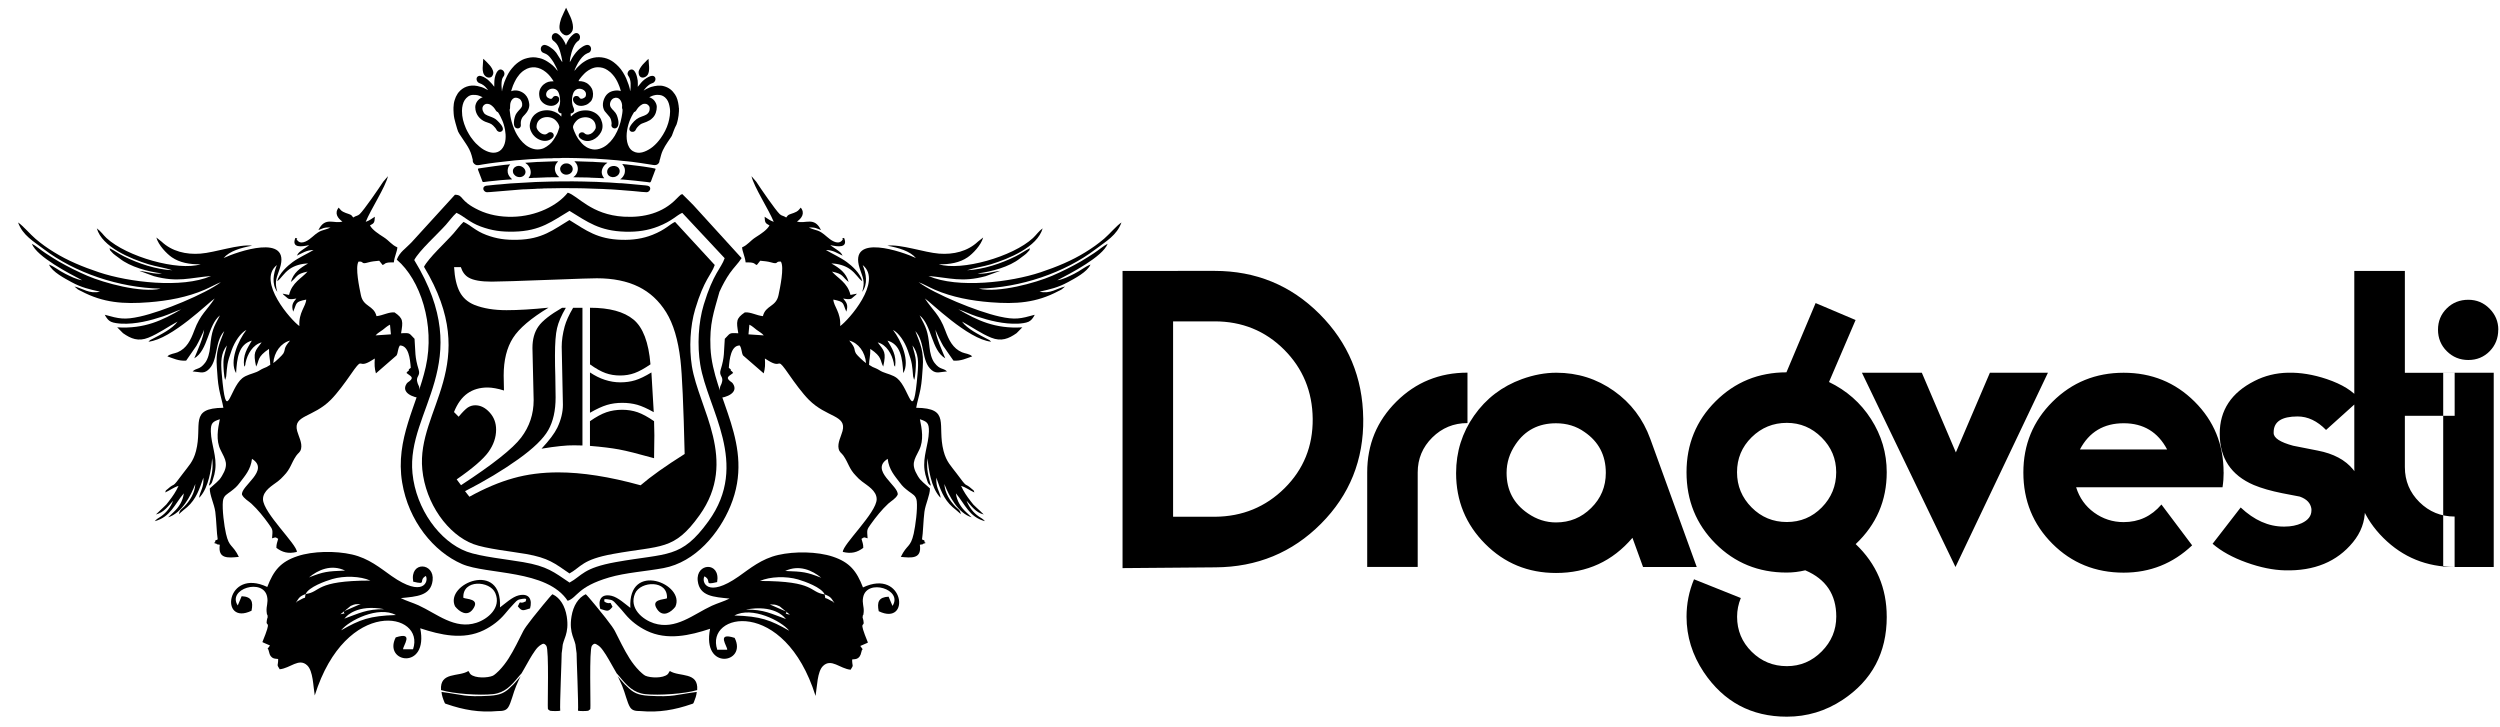 <!-- Generated by IcoMoon.io -->
<svg version="1.1" xmlns="http://www.w3.org/2000/svg" width="110" height="32" viewBox="0 0 110 32">
<title>logo-dragvesti-negro</title>
<path d="M59.983 18.416c0.022 1.82-0.598 3.362-1.862 4.631-1.262 1.266-2.811 1.906-4.644 1.916l-4.085 0.034v-13.077l4.052-0.001c1.811 0 3.349 0.63 4.612 1.892 1.262 1.262 1.906 2.796 1.926 4.606v-0.002zM57.759 18.432c-0.012-1.204-0.431-2.221-1.26-3.050-0.829-0.827-1.848-1.242-3.056-1.242h-1.827v8.596l1.844 0.001c1.208-0.010 2.229-0.431 3.063-1.258 0.835-0.829 1.246-1.846 1.236-3.050v0.002zM64.569 18.616v-2.219c-1.228 0-2.272 0.423-3.128 1.274s-1.284 1.888-1.284 3.116v4.159h2.222v-4.159c0-0.602 0.215-1.115 0.642-1.537s0.943-0.634 1.547-0.634zM74.658 24.948h-2.364l-0.466-1.284c-0.879 1.031-1.998 1.547-3.362 1.547-1.23 0-2.271-0.428-3.122-1.284s-1.276-1.894-1.276-3.112c0-0.935 0.265-1.776 0.792-2.528s1.23-1.288 2.106-1.607c0.518-0.187 1.021-0.28 1.515-0.28 0.933 0 1.776 0.267 2.528 0.798s1.286 1.237 1.605 2.116l2.042 5.633zM70.656 20.806c0-0.773-0.313-1.372-0.939-1.799-0.361-0.257-0.779-0.383-1.252-0.383-0.768 0-1.363 0.307-1.778 0.925-0.265 0.389-0.397 0.804-0.397 1.258 0 0.761 0.313 1.357 0.939 1.783 0.383 0.265 0.796 0.397 1.236 0.397 0.604 0 1.119-0.211 1.547-0.636 0.429-0.423 0.644-0.939 0.644-1.544v-0.001zM83.017 27.137c0 1.583-0.649 2.801-1.942 3.657-0.748 0.494-1.565 0.74-2.454 0.74-1.561 0-2.778-0.652-3.657-1.96-0.503-0.756-0.756-1.571-0.756-2.438 0-0.57 0.108-1.119 0.329-1.647l2.059 0.824c-0.108 0.263-0.164 0.538-0.164 0.823 0 0.603 0.214 1.118 0.642 1.541s0.945 0.634 1.549 0.634c0.594 0 1.103-0.215 1.531-0.646s0.642-0.941 0.642-1.537c0-0.969-0.455-1.647-1.364-2.034-0.274 0.066-0.546 0.099-0.821 0.099-1.237 0-2.281-0.425-3.13-1.276s-1.274-1.896-1.274-3.138c0-1.23 0.426-2.271 1.278-3.12s1.894-1.276 3.118-1.276l1.284-3.048 1.759 0.746-1.17 2.728c0.774 0.373 1.392 0.915 1.85 1.631s0.69 1.493 0.69 2.337c0 1.252-0.456 2.305-1.366 3.164 0.913 0.867 1.366 1.932 1.366 3.194l0.002 0.002zM80.793 20.779c0-0.594-0.214-1.103-0.642-1.531s-0.939-0.642-1.531-0.642c-0.603 0-1.119 0.211-1.549 0.634s-0.642 0.937-0.642 1.538c0 0.604 0.215 1.119 0.642 1.549s0.945 0.642 1.549 0.642c0.604 0 1.118-0.214 1.539-0.642s0.634-0.945 0.634-1.549l0.001 0.001zM90.109 16.399h-2.553l-1.498 3.507-1.498-3.507h-2.636l4.117 8.549 4.069-8.549zM97.841 20.784c0 0.217-0.016 0.437-0.050 0.656h-6.441c0.143 0.462 0.405 0.833 0.79 1.112s0.819 0.421 1.3 0.421c0.67 0 1.224-0.259 1.663-0.774l1.351 1.796c-0.845 0.801-1.849 1.202-3.015 1.202-1.24 0-2.287-0.425-3.135-1.274s-1.276-1.894-1.276-3.132c0-1.228 0.428-2.265 1.284-3.116s1.9-1.274 3.128-1.274c1.23 0 2.271 0.423 3.122 1.27s1.276 1.886 1.276 3.113l0.005-0.001zM95.353 19.776c-0.405-0.768-1.043-1.153-1.91-1.153-0.879 0-1.521 0.385-1.926 1.153h3.836zM104.058 22.422l0.002-0.001v-0.050c0-1.432-0.692-2.277-2.075-2.544-0.683-0.133-1.043-0.205-1.087-0.215-0.572-0.155-0.857-0.341-0.857-0.56v-0.034c0-0.463 0.351-0.694 1.053-0.694 0.45 0 0.867 0.199 1.252 0.594l1.482-1.334c-0.285-0.373-0.768-0.674-1.451-0.905-0.592-0.199-1.162-0.293-1.712-0.28-0.528 0.012-1.017 0.133-1.466 0.363-1.021 0.516-1.531 1.288-1.531 2.321 0 1.076 0.499 1.828 1.498 2.257 0.339 0.142 0.758 0.262 1.252 0.361 0.396 0.078 0.652 0.127 0.773 0.149 0.309 0.11 0.478 0.291 0.512 0.544v0.066c0 0.24-0.144 0.427-0.429 0.56-0.219 0.099-0.466 0.149-0.74 0.149l-0.050 0.001c-0.67 0-1.3-0.282-1.894-0.841l-1.236 1.597c0.383 0.331 0.883 0.606 1.491 0.824s1.172 0.333 1.687 0.345c1.296 0.034 2.295-0.379 2.998-1.237 0.351-0.429 0.528-0.907 0.528-1.435zM108.003 24.948v-2.22c-0.602 0-1.119-0.211-1.547-0.634s-0.642-0.937-0.642-1.541v-2.257h2.191v-1.894h-2.191v-4.48l-2.225-0.001v8.635c0 1.226 0.427 2.269 1.284 3.118s1.9 1.274 3.13 1.274zM109.923 14.506l0.003 0.003c0-0.363-0.131-0.672-0.388-0.931s-0.568-0.388-0.931-0.388c-0.373 0-0.69 0.124-0.947 0.377s-0.388 0.566-0.388 0.939 0.129 0.69 0.388 0.947c0.259 0.257 0.574 0.387 0.947 0.387s0.686-0.129 0.939-0.387c0.253-0.259 0.377-0.574 0.377-0.947zM109.724 24.948h-2.223v-8.549h2.223v8.549z"></path>
<path d="M12.024 15.973c0.039-0.479 0.335-0.884 0.739-0.988-0.319 0.369-0.18 0.366-0.299 0.573-0.040 0.070-0.354 0.368-0.441 0.417l0.002-0.001zM16.527 14.757c0.087-0.105 0.193-0.153 0.316-0.246 0.097-0.074 0.202-0.175 0.317-0.225l0.040 0.425-0.673 0.046zM9.952 16.572c0.047-0.496 0.030-0.576 0.237-1.154 0.14-0.393 0.393-0.768 0.653-0.902-0.367 0.473-0.763 1.387-0.454 1.901 0.039-0.665 0.11-1.26 0.692-1.43-0.192 0.33-0.411 0.634-0.335 1.149 0.082-0.117 0.030-0.039 0.062-0.184 0.080-0.37 0.314-0.784 0.705-0.887-0.293 0.388-0.383 0.426-0.243 1.064 0.151-0.271 0.027-0.415 0.568-0.779-0.012 0.283 0.056 0.498 0.055 0.702-0.167 0.11-0.145 0.087-0.314 0.161-0.125 0.055-0.156 0.098-0.285 0.153-0.199 0.084-0.452 0.13-0.633 0.275-0.576 0.465-0.7 2.133-0.903-0.191-0.047-0.536-0.040-0.895 0.225-1.252-0.042 0.227-0.143 0.429-0.151 0.734-0.005 0.156 0.018 0.663 0.079 0.784l0.040-0.148 0.001 0.003zM18.546 17.507v-0.062c-0.052-0.092-0.060-0.154-0.079-0.282-0.037-0.246-0.032-0.132-0.092-0.302-0.111-0.316 0.139-0.294 0.047-0.593-0.18-0.575-0.137-0.777-0.182-1.361-0.247-0.239-0.162-0.271-0.593-0.242 0.087-0.523 0.107-0.653-0.288-0.92-0.259-0.021-0.512 0.137-0.793 0.166-0.119-0.488-0.58-0.396-0.687-0.927-0.062-0.304-0.262-1.226-0.103-1.474 0.261-0.022 0.082 0.14 0.431 0.035 0.145-0.043 0.314-0.058 0.479-0.073l0.15 0.189c0.135-0.057 0.061-0.063 0.185-0.097 0.097-0.027 0.198-0.012 0.307-0.018 0.032-0.275 0.145-0.471 0.156-0.663-0.257-0.109-0.354-0.29-0.605-0.449-0.219-0.139-0.497-0.319-0.6-0.516 0.189-0.1 0.201-0.12 0.214-0.382-0.153 0.092-0.217 0.161-0.402 0.225 0.22-0.543 0.864-1.523 0.98-2.009l-0.211 0.245c-0.18 0.28-0.842 1.243-1.032 1.423-0.092 0.087-0.157 0.063-0.286 0.15-0.092-0.145-0.15-0.132-0.331-0.201-0.204-0.079-0.2-0.111-0.309-0.234-0.2 0.246-0.040 0.472 0.164 0.613-0.376 0.116-0.758-0.235-1.056 0.375 0.184-0.067 0.254-0.132 0.533-0.11-0.381 0.167-0.402 0.060-0.798 0.409-0.139 0.122-0.449 0.364-0.637 0.18-0.162-0.157 0.11-0.079-0.111-0.135-0.188 0.461 0.282 0.391 0.608 0.316-0.093 0.080-0.193 0.13-0.286 0.201-0.124 0.093-0.185 0.117-0.256 0.264 0.24-0.11 0.415-0.245 0.734-0.249-0.285 0.172-0.644 0.33-0.922 0.533-0.22 0.161-0.598 0.499-0.68 0.842 0.172-0.113 0.277-0.346 0.547-0.536 0.207-0.148 0.517-0.243 0.815-0.245-0.357 0.198-0.649 0.411-0.76 0.815 0.306-0.243 0.214-0.349 0.734-0.458-0.257 0.296-0.683 0.479-0.813 1.027l-0.286-0.057c0.008 0.007 0.019 0.008 0.023 0.024s0.018 0.021 0.022 0.027l0.198 0.166c0.105 0.050 0.257 0.015 0.365-0.003-0.132 0.164-0.24 0.267-0.14 0.578 0.174-0.389 0.066-0.428 0.573-0.531-0.012 0.299-0.338 0.563-0.301 1.165-0.352-0.244-1.884-1.963-0.991-2.684-0.154 0.386-0.237 0.83 0.021 1.181-0.142-0.479-0.019-0.629 0.112-1.041 0.503-1.564-1.907-0.718-2.475-0.449 0.261-0.307 0.752-0.448 1.254-0.543-0.58-0.076-1.624 0.299-2.271 0.349-0.638 0.050-1.26-0.1-1.714-0.528l-0.23-0.182c0.092 0.341 0.462 0.72 0.684 0.872 0.341 0.234 0.782 0.316 1.266 0.307-0.99 0.307-3.252-0.329-4.144-1.156-0.143-0.134-0.257-0.309-0.425-0.425 0.235 0.827 1.487 1.338 2.281 1.582 0.317 0.098 0.755 0.162 1.044 0.262-0.726-0.035-1.502-0.299-2.129-0.611-0.254-0.125-0.409-0.251-0.636-0.359 0.055 0.164-0.029 0.018 0.089 0.161 0.103 0.124 0.216 0.179 0.348 0.285 0.472 0.379 1.259 0.586 1.872 0.665-0.354 0.043-0.671-0.085-0.996-0.114l0.639 0.234c1.056 0.283 1.561 0.071 2.515-0.008-1.286 0.56-3.623 0.274-4.928-0.162-0.732-0.244-1.383-0.516-1.971-0.88-0.321-0.198-0.544-0.357-0.827-0.596-0.225-0.19-0.552-0.578-0.765-0.718 0.198 0.566 0.697 0.842 1.114 1.162 1.378 1.052 3.327 1.711 5.163 1.751-0.861 0.201-2.501-0.253-3.225-0.565-0.459-0.198-0.847-0.394-1.266-0.633-0.207-0.117-0.389-0.245-0.583-0.367-0.182-0.116-0.423-0.327-0.597-0.411 0.22 0.576 1.647 1.31 2.216 1.607-0.267-0.039-0.518-0.175-0.745-0.286-0.274-0.134-0.459-0.304-0.715-0.406 0.129 0.32 0.705 0.618 0.987 0.772 0.441 0.24 0.784 0.316 1.256 0.421-0.481 0.111-0.756-0.145-1.125-0.227l0.147 0.125c0.072 0.047 0.082 0.042 0.154 0.081 0.967 0.513 1.862 0.575 2.975 0.488 0.845-0.066 1.692-0.222 2.462-0.555 0.242-0.105 0.481-0.243 0.708-0.331-0.7 0.523-2.57 1.294-3.558 1.513-0.69 0.154-0.922 0.098-1.552-0.077l0.040 0.074c0.066 0.103 0.122 0.18 0.235 0.234 0.116 0.055 0.331 0.077 0.47 0.084 0.62 0.026 1.244-0.132 1.816-0.322 0.283-0.093 0.558-0.232 0.8-0.309-0.813 0.475-1.608 0.867-2.815 0.792l0.256 0.257c0.348 0.245 0.671 0.377 1.116 0.198 0.462-0.187 0.848-0.475 1.284-0.708-0.227 0.316-0.74 0.57-1.104 0.761-0.125 0.066-0.090 0.032-0.179 0.124 1.022-0.101 2.688-1.767 2.915-1.902-0.335 0.518-0.631 0.689-0.898 1.41-0.156 0.423-0.335 0.788-0.734 0.957-0.142 0.061-0.338 0.065-0.448 0.18 0.245 0.084 0.498 0.214 0.826 0.187l0.449-0.649c0.079-0.134 0.325-0.623 0.34-0.724-0.003 0.312-0.314 0.982-0.433 1.273 0.616-0.357 0.591-1.46 1.13-1.891-0.29 0.549-0.362 0.661-0.434 1.405-0.024 0.242-0.092 0.517-0.22 0.683-0.245 0.319-0.374 0.211-0.549 0.378 0.296 0.018 0.465 0.119 0.675-0.058 0.47-0.394 0.264-1.213 0.718-1.717-0.235 0.602-0.381 0.896-0.325 1.611 0.027 0.341 0.034 0.605 0.098 0.942 0.053 0.277 0.145 0.566 0.188 0.822-1.535 0.015-0.904 0.747-1.204 1.901-0.125 0.483-0.336 0.665-0.565 0.977-0.555 0.755-0.312 0.362-0.684 0.698-0.124 0.111-0.042-0.005-0.108 0.15 0.214-0.093 0.346-0.214 0.588-0.29-0.111 0.251-0.261 0.465-0.423 0.675-0.111 0.143-0.107 0.15-0.264 0.29-0.087 0.077-0.225 0.212-0.309 0.294 0.359-0.085 0.557-0.393 0.758-0.608-0.111 0.293-0.299 0.529-0.541 0.697-0.107 0.074-0.193 0.11-0.267 0.206 0.695-0.184 0.875-0.75 1.278-1.226-0.040 0.341-0.224 0.62-0.451 0.829l-0.24 0.227c0.589-0.18 0.99-0.922 1.199-1.468-0.026 0.406-0.239 0.737-0.491 0.997-0.125 0.129-0.187 0.116-0.233 0.332l0.109-0.098c0.048-0.043 0.030-0.030 0.087-0.075 0.061-0.048 0.105-0.082 0.172-0.142 0.389-0.346 0.536-0.784 0.711-1.292 0.022 0.452-0.139 0.566-0.192 0.884 0.042-0.035 0.029-0.021 0.071-0.071 0.341-0.407 0.47-1.165 0.505-1.67 0.065 0.499-0.037 0.776-0.145 1.214 0.139-0.090 0.134-0.135 0.188-0.309 0.047-0.147 0.071-0.224 0.092-0.382 0.079-0.611-0.174-1.101-0.192-1.69-0.011-0.396 0.093-0.443 0.396-0.547-0.090 0.423-0.179 0.927 0.030 1.349 0.224 0.452 0.374 0.629 0.060 1.151-0.084 0.139-0.12 0.172-0.234 0.28l-0.299 0.264c-0.007 0.293 0.196 0.686 0.243 1.032 0.047 0.352 0.060 0.951 0.105 1.207-0.052 0.052-0.087 0.021-0.108 0.066-0.050 0.111 0.122-0.030-0.056 0.097 0.277 0.071-0.029 0.037 0.257 0.077-0.092 0.633 0.362 0.581 0.838 0.534-0.275-0.565-0.423-0.393-0.566-1.019-0.079-0.344-0.175-1.074-0.135-1.435 0.029-0.25 0.193-0.307 0.349-0.429 0.187-0.145 0.261-0.204 0.402-0.394 0.216-0.288 0.471-0.557 0.528-1.037 0.807 0.506-0.509 1.198-0.439 1.579 0.090 0.177 0.279 0.271 0.414 0.394 0.283 0.261 0.543 0.586 0.765 0.898 0.189 0.264 0.17 0.25 0.143 0.626l0.135-0.040c0.052 0.005 0.084 0.030 0.134 0.064-0.039 0.154-0.080 0.216-0.079 0.396 0.264 0.198 0.52 0.271 0.902 0.179 0.013-0.32-1.486-1.724-1.491-2.318-0.003-0.378 0.418-0.605 0.647-0.782 0.139-0.108 0.142-0.122 0.266-0.249 0.309-0.314 0.32-0.546 0.549-0.882 0.089-0.13 0.177-0.145 0.214-0.309 0.058-0.257-0.11-0.549-0.172-0.778-0.19-0.711 0.7-0.586 1.486-1.381 0.28-0.283 0.62-0.747 0.855-1.087 0.555-0.802 0.329-0.362 0.731-0.529 0.132-0.055 0.216-0.122 0.343-0.195-0.016 0.269-0.015 0.42 0.050 0.654l0.907-0.789c0.071-0.119 0.050-0.301 0.148-0.439 0.385 0.002 0.449 0.592 0.478 0.984-0.148 0.111-0.063 0.069-0.084 0.113-0.016 0.034-0.058 0.027-0.105 0.113 0.142 0.125 0.359 0.18 0.139 0.357-0.048 0.039-0.093 0.057-0.132 0.113-0.262 0.396 0.283 0.62 0.655 0.638l0.006-0.007z"></path>
<path d="M20.021 8.565l-1.923 2.108c-0.25 0.266-0.512 0.411-0.639 0.753 1.033 0.872 1.693 2.86 1.273 4.722-0.378 1.68-1.352 3.163-1.038 5.078 0.279 1.698 1.384 3.048 2.634 3.591 1.091 0.473 3.736 0.235 4.65 1.619 0.429-0.143 0.414-0.613 1.82-1.027 0.734-0.216 1.618-0.269 2.392-0.412 1.416-0.264 2.458-1.543 2.95-2.734 1.119-2.71-0.779-4.749-0.879-6.959-0.048-1.074 0.143-1.556 0.394-2.462 0.142-0.314 0.291-0.584 0.46-0.827 0.177-0.251 0.366-0.426 0.515-0.658l-1.956-2.148c-0.194-0.227-0.446-0.456-0.654-0.67-0.125 0.061 0.008-0.029-0.147 0.1-0.037 0.032-0.079 0.077-0.12 0.119-0.593 0.611-1.413 0.827-2.305 0.776-1.44-0.082-2.024-0.927-2.466-1.057-0.452 0.568-1.383 1.043-2.437 1.062-0.534 0.010-1.043-0.087-1.476-0.293-0.892-0.423-0.645-0.668-1.051-0.678v-0.002zM18.226 11.443c0.214-0.411 1.029-1.144 1.392-1.55 0.167-0.187 0.29-0.369 0.467-0.529 0.339 0.153 0.555 0.414 1.069 0.604 0.491 0.18 0.903 0.237 1.455 0.225 1.179-0.024 1.696-0.471 2.449-0.914 0.8 0.489 1.313 0.884 2.45 0.916 0.534 0.016 0.999-0.053 1.45-0.23 0.621-0.243 0.803-0.488 1.061-0.6l1.866 1.996c-0.156 0.456-0.498 0.65-0.92 2.044-0.239 0.784-0.291 1.796-0.154 2.636 0.319 1.968 2.197 4.362 0.359 6.896-1.201 1.658-1.788 1.386-4.067 1.794-1.46 0.262-1.484 0.599-2.043 0.903-0.692-0.466-0.98-0.718-2.041-0.9-0.684-0.119-1.889-0.243-2.475-0.46-1.189-0.441-2.24-1.87-2.395-3.452-0.277-2.8 2.852-4.832 0.080-9.377l-0.002-0.001z"></path>
<path d="M38.106 15.973c-0.039-0.479-0.335-0.884-0.74-0.988 0.319 0.369 0.18 0.366 0.299 0.573 0.040 0.070 0.354 0.368 0.441 0.417v-0.001zM33.605 14.757c-0.087-0.105-0.195-0.153-0.316-0.246-0.097-0.074-0.203-0.175-0.316-0.225l-0.040 0.425 0.672 0.046zM40.179 16.572c-0.047-0.496-0.030-0.576-0.237-1.154-0.139-0.393-0.393-0.768-0.652-0.902 0.367 0.473 0.763 1.387 0.452 1.901-0.039-0.665-0.11-1.26-0.692-1.43 0.191 0.33 0.409 0.634 0.334 1.149-0.084-0.117-0.030-0.039-0.062-0.184-0.081-0.37-0.312-0.784-0.703-0.887 0.293 0.388 0.382 0.426 0.243 1.064-0.153-0.271-0.027-0.415-0.57-0.779 0.012 0.283-0.056 0.498-0.054 0.702 0.167 0.11 0.145 0.087 0.314 0.161 0.125 0.055 0.156 0.098 0.285 0.153 0.199 0.084 0.452 0.13 0.633 0.275 0.576 0.465 0.7 2.133 0.903-0.191 0.047-0.536 0.040-0.895-0.225-1.252 0.042 0.227 0.143 0.429 0.151 0.734 0.003 0.156-0.018 0.663-0.079 0.784l-0.040-0.148 0.001 0.003zM31.583 17.507v-0.062c0.052-0.092 0.060-0.154 0.079-0.282 0.037-0.246 0.030-0.132 0.092-0.302 0.111-0.316-0.139-0.294-0.045-0.593 0.18-0.575 0.135-0.777 0.182-1.361 0.247-0.239 0.162-0.271 0.594-0.242-0.087-0.523-0.107-0.653 0.288-0.92 0.259-0.021 0.513 0.137 0.795 0.166 0.119-0.488 0.578-0.396 0.687-0.927 0.063-0.304 0.262-1.226 0.103-1.474-0.261-0.022-0.082 0.14-0.429 0.035-0.147-0.043-0.316-0.058-0.479-0.073l-0.15 0.189c-0.135-0.057-0.061-0.063-0.185-0.097-0.097-0.027-0.198-0.012-0.307-0.018-0.032-0.275-0.145-0.471-0.156-0.663 0.257-0.109 0.354-0.29 0.605-0.449 0.219-0.139 0.498-0.319 0.6-0.516-0.187-0.1-0.201-0.12-0.214-0.382 0.153 0.092 0.217 0.161 0.402 0.225-0.22-0.543-0.864-1.523-0.98-2.009l0.211 0.245c0.18 0.28 0.842 1.243 1.030 1.423 0.092 0.087 0.159 0.063 0.287 0.15 0.092-0.145 0.15-0.132 0.331-0.201 0.204-0.079 0.198-0.111 0.309-0.234 0.198 0.246 0.040 0.472-0.166 0.613 0.377 0.116 0.758-0.235 1.057 0.375-0.184-0.067-0.253-0.132-0.534-0.11 0.383 0.167 0.402 0.060 0.8 0.409 0.139 0.122 0.449 0.364 0.639 0.18 0.162-0.157-0.11-0.079 0.111-0.135 0.188 0.461-0.283 0.391-0.608 0.316 0.092 0.080 0.193 0.13 0.286 0.201 0.124 0.093 0.185 0.117 0.256 0.264-0.24-0.11-0.414-0.245-0.734-0.249 0.286 0.172 0.644 0.33 0.922 0.533 0.22 0.161 0.599 0.499 0.678 0.842-0.17-0.113-0.277-0.346-0.547-0.536-0.208-0.148-0.517-0.243-0.813-0.245 0.357 0.198 0.649 0.411 0.76 0.815-0.306-0.243-0.214-0.349-0.734-0.458 0.257 0.296 0.684 0.479 0.815 1.027l0.285-0.057c-0.008 0.007-0.018 0.008-0.022 0.024s-0.016 0.021-0.022 0.027l-0.197 0.166c-0.105 0.050-0.257 0.015-0.366-0.003 0.132 0.164 0.24 0.267 0.139 0.578-0.174-0.389-0.066-0.428-0.571-0.531 0.012 0.299 0.338 0.563 0.301 1.165 0.352-0.244 1.884-1.963 0.99-2.684 0.154 0.386 0.237 0.83-0.021 1.181 0.142-0.479 0.021-0.629-0.113-1.041-0.501-1.564 1.909-0.718 2.475-0.449-0.261-0.307-0.752-0.448-1.254-0.543 0.58-0.076 1.625 0.299 2.27 0.349 0.638 0.050 1.26-0.1 1.714-0.528l0.23-0.182c-0.090 0.341-0.462 0.72-0.684 0.872-0.341 0.234-0.782 0.316-1.266 0.307 0.988 0.307 3.251-0.329 4.143-1.156 0.143-0.134 0.259-0.309 0.425-0.425-0.235 0.827-1.487 1.338-2.28 1.582-0.317 0.098-0.755 0.162-1.044 0.262 0.726-0.035 1.502-0.299 2.129-0.611 0.254-0.125 0.411-0.251 0.636-0.359-0.055 0.164 0.029 0.018-0.089 0.161-0.103 0.124-0.216 0.179-0.346 0.285-0.471 0.379-1.26 0.586-1.872 0.665 0.352 0.043 0.67-0.085 0.996-0.114l-0.641 0.234c-1.054 0.283-1.559 0.071-2.514-0.008 1.286 0.56 3.623 0.274 4.928-0.162 0.732-0.244 1.381-0.516 1.97-0.88 0.32-0.198 0.544-0.357 0.829-0.596 0.225-0.19 0.55-0.578 0.765-0.718-0.2 0.566-0.697 0.842-1.116 1.162-1.378 1.052-3.325 1.711-5.163 1.751 0.861 0.201 2.501-0.253 3.225-0.565 0.458-0.198 0.847-0.394 1.266-0.633 0.207-0.117 0.389-0.245 0.584-0.367 0.182-0.116 0.423-0.327 0.597-0.411-0.22 0.576-1.647 1.31-2.216 1.607 0.267-0.039 0.518-0.175 0.745-0.286 0.272-0.134 0.457-0.304 0.715-0.406-0.13 0.32-0.705 0.618-0.987 0.772-0.441 0.24-0.784 0.316-1.255 0.421 0.479 0.111 0.757-0.145 1.125-0.227l-0.148 0.125c-0.073 0.047-0.082 0.042-0.155 0.081-0.967 0.513-1.862 0.575-2.974 0.488-0.845-0.066-1.692-0.222-2.462-0.555-0.24-0.105-0.481-0.243-0.708-0.331 0.7 0.523 2.572 1.294 3.559 1.513 0.692 0.154 0.922 0.098 1.552-0.077l-0.040 0.074c-0.064 0.103-0.122 0.18-0.235 0.234-0.116 0.055-0.332 0.077-0.468 0.084-0.618 0.024-1.244-0.132-1.816-0.322-0.283-0.093-0.558-0.232-0.8-0.309 0.813 0.475 1.608 0.867 2.813 0.792l-0.254 0.257c-0.349 0.245-0.671 0.377-1.116 0.198-0.462-0.187-0.848-0.475-1.284-0.708 0.225 0.316 0.739 0.57 1.104 0.761 0.124 0.066 0.089 0.032 0.179 0.124-1.022-0.101-2.689-1.767-2.916-1.902 0.336 0.518 0.633 0.689 0.898 1.41 0.156 0.423 0.336 0.788 0.734 0.957 0.142 0.061 0.338 0.065 0.448 0.18-0.243 0.084-0.498 0.214-0.824 0.187l-0.451-0.649c-0.079-0.134-0.325-0.623-0.339-0.724 0.002 0.312 0.314 0.982 0.431 1.273-0.615-0.357-0.589-1.46-1.13-1.891 0.29 0.549 0.362 0.661 0.436 1.405 0.024 0.242 0.092 0.517 0.219 0.683 0.245 0.319 0.375 0.211 0.55 0.378-0.296 0.018-0.465 0.119-0.675-0.058-0.47-0.394-0.264-1.213-0.718-1.717 0.233 0.602 0.379 0.896 0.325 1.611-0.027 0.341-0.035 0.605-0.098 0.942-0.053 0.277-0.145 0.566-0.189 0.822 1.534 0.015 0.905 0.747 1.204 1.901 0.125 0.483 0.336 0.665 0.566 0.977 0.554 0.755 0.312 0.362 0.684 0.698 0.124 0.111 0.040-0.005 0.108 0.15-0.214-0.093-0.346-0.214-0.587-0.29 0.111 0.251 0.261 0.465 0.423 0.675 0.111 0.143 0.107 0.15 0.264 0.29 0.089 0.077 0.227 0.212 0.311 0.294-0.361-0.085-0.557-0.393-0.758-0.608 0.111 0.293 0.301 0.529 0.541 0.697 0.107 0.074 0.194 0.11 0.269 0.206-0.697-0.184-0.877-0.75-1.278-1.226 0.042 0.341 0.224 0.62 0.451 0.829l0.242 0.227c-0.589-0.18-0.991-0.922-1.201-1.468 0.027 0.406 0.239 0.737 0.491 0.997 0.125 0.129 0.187 0.116 0.235 0.332l-0.111-0.098c-0.048-0.043-0.030-0.030-0.087-0.075-0.060-0.048-0.105-0.082-0.17-0.142-0.389-0.346-0.538-0.784-0.711-1.292-0.024 0.452 0.137 0.566 0.192 0.884-0.042-0.035-0.029-0.021-0.071-0.071-0.341-0.407-0.468-1.165-0.505-1.67-0.065 0.499 0.037 0.776 0.145 1.214-0.139-0.090-0.132-0.135-0.188-0.309-0.047-0.147-0.071-0.224-0.092-0.382-0.079-0.611 0.175-1.101 0.192-1.69 0.011-0.396-0.095-0.443-0.396-0.547 0.089 0.423 0.179 0.927-0.030 1.349-0.225 0.452-0.375 0.629-0.061 1.151 0.084 0.139 0.122 0.172 0.234 0.28l0.299 0.264c0.005 0.293-0.197 0.686-0.243 1.032-0.047 0.352-0.060 0.951-0.105 1.207 0.052 0.052 0.087 0.021 0.107 0.066 0.050 0.111-0.12-0.030 0.056 0.097-0.277 0.071 0.029 0.037-0.259 0.077 0.092 0.633-0.362 0.581-0.837 0.534 0.275-0.565 0.423-0.393 0.566-1.019 0.077-0.344 0.175-1.074 0.135-1.435-0.029-0.25-0.193-0.307-0.351-0.429-0.187-0.145-0.261-0.204-0.402-0.394-0.216-0.288-0.471-0.557-0.526-1.037-0.808 0.506 0.509 1.198 0.439 1.579-0.090 0.177-0.28 0.271-0.415 0.394-0.282 0.261-0.541 0.586-0.765 0.898-0.189 0.264-0.169 0.25-0.143 0.626l-0.135-0.040c-0.052 0.005-0.084 0.030-0.134 0.064 0.039 0.154 0.081 0.216 0.079 0.396-0.264 0.198-0.52 0.271-0.9 0.179-0.015-0.32 1.486-1.724 1.489-2.318 0.003-0.378-0.419-0.605-0.645-0.782-0.14-0.108-0.143-0.122-0.267-0.249-0.307-0.314-0.319-0.546-0.547-0.882-0.090-0.13-0.177-0.145-0.214-0.309-0.058-0.257 0.11-0.549 0.17-0.778 0.191-0.711-0.698-0.586-1.486-1.381-0.28-0.283-0.62-0.747-0.855-1.087-0.555-0.802-0.329-0.362-0.731-0.529-0.132-0.055-0.217-0.122-0.343-0.195 0.016 0.269 0.013 0.42-0.052 0.654l-0.909-0.789c-0.071-0.119-0.050-0.301-0.147-0.439-0.384 0.002-0.449 0.592-0.479 0.984 0.148 0.111 0.065 0.069 0.085 0.113 0.016 0.034 0.058 0.027 0.105 0.113-0.142 0.125-0.359 0.18-0.139 0.357 0.048 0.039 0.093 0.057 0.13 0.113 0.264 0.396-0.283 0.62-0.655 0.638l-0.007-0.007zM28.912 4.176l-0.004-0.002c0.141 0 0.235 0.012 0.352 0.11l0.073 0.079c0.087 0.111 0.119 0.261 0.14 0.393 0.032 0.208-0.013 0.457-0.070 0.657-0.069 0.238-0.19 0.465-0.332 0.666-0.028 0.041-0.055 0.071-0.085 0.111-0.088 0.114-0.241 0.262-0.354 0.336-0.228 0.151-0.52 0.282-0.784 0.124-0.276-0.164-0.309-0.597-0.256-0.916 0.027-0.171 0.084-0.369 0.156-0.523 0.009-0.018 0.015-0.031 0.024-0.047s0.013-0.030 0.021-0.048c0.014-0.032 0.033-0.056 0.048-0.085l0.052-0.089c0.019-0.024 0.024-0.006 0.060-0.035 0.038-0.032 0.053-0.068 0.075-0.103 0.060-0.094 0.208-0.237 0.316-0.237 0.071 0 0.114-0.003 0.18 0.061 0.056 0.055 0.061 0.084 0.061 0.161 0 0.161-0.113 0.253-0.248 0.302-0.029 0.013-0.052 0.021-0.084 0.030-0.199 0.066-0.32 0.164-0.449 0.325-0.018 0.024-0.033 0.041-0.048 0.066-0.024 0.042-0.065 0.102-0.065 0.166 0 0.081 0.082 0.138 0.161 0.122 0.113-0.022 0.117-0.095 0.151-0.148 0.043-0.067 0.157-0.182 0.232-0.212l0.217-0.082c0.14-0.067 0.158-0.069 0.271-0.18 0.119-0.119 0.175-0.303 0.175-0.478 0-0.102-0.050-0.195-0.105-0.269-0.046-0.063-0.146-0.132-0.225-0.15 0.008-0.007 0.002-0.002 0.015-0.010l0.055-0.027c0.067-0.035 0.193-0.071 0.274-0.071zM29.869 4.749c-0.002-0.034-0.005-0.064-0.008-0.097-0.012-0.090-0.029-0.187-0.057-0.274-0.025-0.082-0.059-0.158-0.105-0.225-0.122-0.182-0.259-0.293-0.47-0.356-0.2-0.060-0.386-0.024-0.573 0.027-0.042 0.011-0.079 0.029-0.119 0.047-0.066 0.029-0.129 0.056-0.188 0.097-0.018 0.011-0.005 0.010-0.029 0.016 0.022-0.034 0.107-0.137 0.139-0.166l0.082-0.071c0.027-0.021 0.061-0.045 0.093-0.059 0.085-0.040 0.13-0.032 0.184-0.122 0.066-0.112-0.003-0.322-0.275-0.185-0.125 0.065-0.245 0.151-0.336 0.261l-0.145 0.179c0-0.085 0.010-0.18-0.002-0.271-0.018-0.151-0.116-0.607-0.356-0.467-0.027 0.016-0.053 0.045-0.067 0.072-0.047 0.090-0.023 0.139 0.029 0.214 0.018 0.027 0.037 0.068 0.047 0.098 0.042 0.132 0.040 0.256 0.034 0.393-0.002 0.043-0.013 0.084-0.013 0.132l-0.012-0.001c-0.003-0.132-0.113-0.411-0.167-0.538-0.069-0.162-0.207-0.391-0.33-0.515-0.070-0.072-0.142-0.143-0.224-0.201-0.030-0.021-0.053-0.037-0.084-0.057-0.262-0.166-0.606-0.211-0.911-0.11-0.070 0.024-0.139 0.047-0.202 0.084-0.039 0.023-0.068 0.040-0.096 0.058l0.009-0.005c-0.11 0.065-0.199 0.15-0.29 0.237l-0.053 0.055c-0.016 0.016-0.018 0.021-0.030 0.037-0.021 0.024-0.042 0.062-0.068 0.079 0.003-0.048 0.074-0.18 0.098-0.232 0.066-0.148 0.209-0.357 0.333-0.454 0.047-0.035 0.079-0.058 0.137-0.085 0.058-0.024 0.098-0.027 0.135-0.087 0.061-0.098 0.027-0.254-0.107-0.28-0.129-0.024-0.357 0.15-0.434 0.229-0.132 0.134-0.24 0.288-0.323 0.456l-0.042 0.072c0-0.22 0.117-0.639 0.25-0.818 0.024-0.032 0.055-0.066 0.085-0.092 0.043-0.034 0.064-0.035 0.092-0.092 0.074-0.153-0.048-0.328-0.202-0.267-0.024 0.010-0.035 0.018-0.057 0.034-0.1 0.077-0.188 0.177-0.249 0.29-0.029 0.056-0.070 0.124-0.084 0.188l-0.012-0.001c-0.003-0.034-0.037-0.092-0.052-0.125s-0.043-0.079-0.065-0.112c-0.013-0.021-0.022-0.034-0.037-0.052-0.016-0.021-0.021-0.030-0.039-0.050-0.080-0.092-0.212-0.242-0.344-0.156-0.1 0.064-0.107 0.235-0.016 0.307 0.061 0.048 0.084 0.063 0.139 0.129 0.084 0.103 0.132 0.242 0.169 0.371 0.035 0.12 0.063 0.245 0.085 0.366 0.008 0.043 0.002 0.035 0.002 0.080l-0.261-0.412c-0.019-0.025-0.035-0.035-0.053-0.061-0.089-0.114-0.364-0.309-0.493-0.283-0.164 0.034-0.179 0.261-0.048 0.336 0.057 0.034 0.192 0.043 0.335 0.23 0.048 0.062 0.098 0.129 0.139 0.196l0.116 0.22c0.024 0.050 0.055 0.107 0.068 0.161-0.034-0.024-0.066-0.081-0.097-0.113-0.016-0.016-0.018-0.021-0.032-0.037-0.090-0.108-0.286-0.245-0.402-0.309-0.032-0.018-0.066-0.034-0.098-0.048-0.1-0.045-0.222-0.072-0.331-0.087-0.17-0.022-0.335 0.010-0.493 0.061-0.125 0.040-0.256 0.129-0.356 0.209-0.066 0.054-0.125 0.112-0.177 0.177l-0.002 0.002c-0.015 0.018-0.021 0.024-0.035 0.040-0.111 0.13-0.194 0.288-0.262 0.443-0.047 0.103-0.085 0.207-0.114 0.317-0.016 0.063-0.050 0.159-0.050 0.235h-0.007c0-0.043-0.019-0.161-0.019-0.267 0-0.367 0.097-0.344 0.124-0.448 0.025-0.098-0.024-0.174-0.075-0.209-0.154-0.106-0.264 0.079-0.309 0.206-0.062 0.172-0.057 0.332-0.057 0.521-0.027-0.018-0.043-0.053-0.066-0.080-0.013-0.016-0.021-0.027-0.034-0.042-0.062-0.064-0.119-0.129-0.187-0.187-0.029-0.024-0.057-0.039-0.085-0.061-0.060-0.045-0.132-0.079-0.206-0.098-0.052-0.015-0.072-0.018-0.122 0.003-0.132 0.056-0.090 0.266 0.053 0.312 0.12 0.040 0.229 0.119 0.306 0.22 0.024 0.030 0.048 0.050 0.068 0.085-0.015-0.003-0.087-0.043-0.105-0.053-0.105-0.065-0.24-0.103-0.367-0.129-0.338-0.068-0.636 0.042-0.834 0.289-0.015 0.018-0.021 0.024-0.034 0.048-0.082 0.14-0.080 0.134-0.13 0.282-0.035 0.105-0.048 0.219-0.052 0.331v0.108c0.002 0.053 0.005 0.105 0.008 0.156 0.008 0.139 0.042 0.285 0.080 0.414l0.074 0.256c0.042 0.13 0.035 0.117 0.102 0.229l0.296 0.446c0.103 0.155 0.189 0.316 0.239 0.498l0.042 0.161c0.021 0.056-0.002 0.043 0.010 0.103 0.015 0.079 0.097 0.148 0.17 0.161 0.067 0.011 0.217-0.024 0.291-0.035 0.364-0.061 0.73-0.1 1.096-0.142 0.021-0.002 0.048-0.003 0.075-0.007 0.143-0.018 0.296-0.035 0.446-0.043l0.306-0.024c0.053-0.003 0.105-0.007 0.153-0.011l0.626-0.034c0.11-0.005 0.212-0.005 0.324-0.005 0.035-0.002 0.040-0.007 0.075-0.008 0.079-0.002 0.169 0.008 0.247 0 0.244-0.027 1.334 0.018 1.606 0.025 0.032 0.002 0.039 0.007 0.075 0.007 0.103 0 0.29 0.024 0.388 0.025l0.457 0.037c0.153 0.013 0.294 0.039 0.443 0.045s1.019 0.135 1.157 0.162c0.092 0.018 0.183 0.003 0.24-0.072 0.008-0.010 0.027-0.042 0.030-0.053 0.012-0.032 0.003-0.065 0.016-0.092 0.018-0.030 0.021-0.061 0.030-0.097 0.015-0.045 0.024-0.085 0.035-0.129 0.077-0.277 0.251-0.507 0.407-0.742 0.021-0.032 0.048-0.065 0.065-0.102 0.062-0.154 0.112-0.322 0.193-0.468 0.003-0.005 0.010-0.018 0.012-0.023 0.021-0.055 0.047-0.164 0.060-0.224 0.022-0.102 0.042-0.234 0.047-0.366v-0.143l-0.002-0.003zM20.913 4.728c0 0.282 0.182 0.521 0.433 0.626 0.148 0.061 0.249 0.066 0.354 0.172 0.169 0.17 0.129 0.18 0.174 0.225 0.052 0.053 0.125 0.071 0.187 0.035 0.029-0.016 0.050-0.035 0.062-0.072 0.037-0.14-0.148-0.314-0.239-0.404l-0.071-0.063c-0.050-0.037-0.106-0.063-0.169-0.090l-0.193-0.074c-0.053-0.021-0.125-0.062-0.156-0.11-0.18-0.271 0.035-0.404 0.119-0.404 0.097 0 0.145 0.016 0.232 0.085 0.045 0.035 0.1 0.095 0.13 0.142 0.029 0.043 0.047 0.087 0.087 0.116 0.048 0.035 0.030-0.012 0.098 0.105 0.010 0.018 0.015 0.027 0.024 0.045s0.016 0.027 0.025 0.043c0.012 0.018 0.012 0.024 0.021 0.043 0.053 0.125 0.090 0.172 0.137 0.34 0.029 0.108 0.030 0.1 0.053 0.219 0.048 0.261 0.047 0.584-0.103 0.8-0.047 0.066-0.084 0.106-0.151 0.147-0.204 0.12-0.443 0.060-0.636-0.043l-0.066-0.037c-0.097-0.055-0.254-0.192-0.331-0.271-0.018-0.020-0.026-0.034-0.047-0.053s-0.029-0.034-0.048-0.055l-0.129-0.169c-0.067-0.113-0.079-0.117-0.148-0.251-0.015-0.027-0.021-0.034-0.034-0.068-0.012-0.027-0.021-0.040-0.032-0.070-0.105-0.251-0.169-0.467-0.169-0.758 0-0.185 0.047-0.366 0.12-0.475 0.080-0.119 0.204-0.229 0.369-0.229 0.188 0 0.227 0.016 0.383 0.087 0.019 0.008 0.024 0.005 0.035 0.021-0.084 0.019-0.172 0.093-0.224 0.157s-0.1 0.172-0.1 0.286l0.002 0.001zM23.722 4.1c0 0.111 0.018 0.256 0.087 0.338 0.022 0.027 0.035 0.042 0.059 0.066 0.153 0.15 0.444 0.219 0.623 0.074 0.184-0.15 0.134-0.357-0.040-0.357-0.048 0-0.093 0.023-0.116 0.050-0.030 0.037-0.053 0.142-0.234 0.025-0.097-0.062-0.1-0.229 0.021-0.327 0.142-0.114 0.357-0.087 0.444 0.079 0.055 0.105 0.080 0.277 0.080 0.409 0 0.084-0.016 0.167-0.045 0.24-0.008 0.024-0.022 0.042-0.032 0.068-0.047 0.111 0.022 0.222 0.135 0.224l-0.005 0.14c-0.108-0.124-0.264-0.212-0.426-0.253-0.206-0.051-0.46-0.024-0.634 0.085-0.021 0.013-0.034 0.022-0.053 0.035-0.047 0.030-0.107 0.087-0.139 0.135-0.025 0.037-0.050 0.072-0.069 0.116-0.111 0.261-0.090 0.439 0.069 0.67 0.015 0.021 0.021 0.022 0.035 0.040 0.064 0.074 0.135 0.13 0.225 0.175 0.164 0.082 0.359 0.097 0.521-0.003 0.030-0.019 0.062-0.037 0.087-0.065 0.048-0.048 0.067-0.105 0.035-0.172-0.027-0.058-0.102-0.089-0.167-0.074-0.092 0.021-0.103 0.105-0.23 0.097-0.172-0.010-0.346-0.214-0.346-0.331 0-0.478 0.606-0.541 0.847-0.282 0.005 0.005 0.005 0.008 0.012 0.013 0.066 0.071 0.107 0.13 0.137 0.225 0.021 0.066 0.003 0.080-0.016 0.142-0.029 0.089-0.059 0.184-0.106 0.262-0.065 0.105-0.062 0.116-0.137 0.225-0.050 0.071-0.107 0.14-0.175 0.193-0.164 0.129-0.293 0.214-0.529 0.214-0.196 0-0.433-0.114-0.57-0.249-0.010-0.010-0.016-0.018-0.029-0.027-0.016-0.013-0.021-0.013-0.034-0.029l-0.11-0.124c-0.105-0.137-0.194-0.28-0.261-0.444-0.062-0.154-0.075-0.182-0.122-0.346-0.045-0.156-0.072-0.331-0.087-0.498-0.007-0.070 0.012-0.043 0.015-0.095 0.005-0.113-0.003-0.206 0.043-0.306 0.037-0.079 0.103-0.159 0.205-0.159 0.059 0 0.13 0.022 0.167 0.048 0.090 0.061 0.135 0.189 0.117 0.299-0.010 0.058-0.045 0.1-0.077 0.139-0.035 0.043-0.071 0.071-0.103 0.113-0.018 0.022-0.030 0.035-0.048 0.060-0.015 0.019-0.032 0.043-0.043 0.064-0.071 0.122-0.2 0.628 0.082 0.628 0.052 0 0.097-0.032 0.116-0.067 0.029-0.052 0.012-0.102 0.012-0.167 0-0.11 0.042-0.224 0.105-0.294 0.002-0.002 0.002-0.002 0.003-0.003s0.003-0.003 0.003-0.003c0.057-0.062 0.116-0.117 0.162-0.187 0.022-0.034 0.039-0.060 0.055-0.097 0.030-0.068 0.056-0.157 0.047-0.25-0.019-0.167-0.069-0.311-0.184-0.426-0.134-0.132-0.341-0.207-0.538-0.166-0.030 0.008-0.048 0.021-0.074 0.022 0.008-0.035 0.018-0.059 0.027-0.093 0.030-0.108 0.074-0.211 0.122-0.309l0.066-0.125c0.016-0.027 0.030-0.053 0.048-0.077l0.108-0.142c0.018-0.022 0.042-0.042 0.062-0.063 0.047-0.047 0.084-0.075 0.142-0.113 0.316-0.211 0.663-0.153 0.956 0.085 0.066 0.053 0.13 0.118 0.185 0.185 0.078 0.097 0.090 0.125 0.151 0.217-0.197 0-0.296 0.026-0.439 0.139-0.092 0.072-0.195 0.225-0.195 0.388l-0.004-0.004zM26.291 2.958c0.174 0 0.302 0.035 0.443 0.129l0.105 0.079c0.015 0.013 0.021 0.015 0.035 0.029l0.092 0.098c0.097 0.108 0.18 0.251 0.237 0.386l0.055 0.135c0.012 0.034 0.055 0.159 0.056 0.197-0.024-0.005-0.035-0.016-0.067-0.022-0.117-0.024-0.266 0.003-0.364 0.042s-0.192 0.12-0.247 0.211c-0.117 0.195-0.156 0.434-0.035 0.641l0.217 0.257c0.052 0.066 0.074 0.143 0.087 0.232 0.015 0.103-0.003 0.074-0.003 0.137 0 0.209 0.444 0.25 0.272-0.341-0.024-0.085-0.047-0.139-0.093-0.204l-0.103-0.119c-0.015-0.015-0.024-0.023-0.039-0.037-0.022-0.024-0.043-0.053-0.062-0.082-0.090-0.132-0.010-0.346 0.125-0.404 0.222-0.093 0.359 0.113 0.371 0.314 0.002 0.043-0.010 0.1 0.003 0.142 0.010 0.034 0.016 0.022 0.016 0.055 0 0.11-0.024 0.229-0.042 0.327-0.052 0.288-0.15 0.561-0.299 0.811-0.057 0.093-0.124 0.184-0.198 0.264l-0.14 0.132c-0.052 0.042-0.105 0.079-0.164 0.11-0.113 0.057-0.23 0.103-0.38 0.103-0.132 0-0.288-0.058-0.37-0.111-0.1-0.066-0.125-0.087-0.198-0.162l-0.162-0.199-0.090-0.153c-0.034-0.061-0.137-0.302-0.137-0.351 0-0.119 0.097-0.232 0.169-0.306 0.129-0.129 0.385-0.177 0.565-0.105 0.172 0.070 0.269 0.205 0.269 0.411 0 0.084-0.098 0.194-0.161 0.246-0.085 0.068-0.224 0.103-0.319 0.030-0.043-0.032-0.030-0.043-0.103-0.056-0.134-0.027-0.293 0.162-0.034 0.312 0.32 0.187 0.692-0.030 0.847-0.321 0.1-0.187 0.079-0.381-0.003-0.568-0.018-0.040-0.042-0.075-0.067-0.11-0.079-0.106-0.187-0.182-0.316-0.23-0.188-0.073-0.443-0.066-0.631 0.010-0.016 0.007-0.025 0.013-0.043 0.021-0.085 0.037-0.167 0.095-0.232 0.162-0.040 0.042-0.042 0.027-0.042-0.107 0.080-0.002 0.153-0.060 0.153-0.139 0-0.047-0.010-0.077-0.029-0.116-0.095-0.187-0.085-0.499 0.010-0.684 0.022-0.043 0.055-0.074 0.095-0.103 0.169-0.118 0.446 0.003 0.446 0.191 0 0.047-0.012 0.11-0.047 0.137-0.029 0.024-0.082 0.055-0.12 0.063-0.154 0.032-0.089-0.119-0.264-0.119-0.143 0-0.209 0.19-0.055 0.333 0.008 0.008 0.015 0.013 0.024 0.021 0.119 0.107 0.32 0.097 0.46 0.039 0.042-0.016 0.084-0.042 0.119-0.070l0.102-0.095c0.022-0.027 0.032-0.055 0.047-0.087 0.064-0.147 0.055-0.335-0.015-0.475-0.034-0.067-0.080-0.116-0.132-0.166-0.124-0.116-0.272-0.154-0.449-0.154 0.024-0.097 0.257-0.34 0.327-0.396 0.117-0.095 0.309-0.214 0.516-0.214l-0.007 0.001zM21.267 8.281v0.030c0 0.071 0.084 0.147 0.153 0.147l0.14-0.007c0.034-0.003 0.065-0.003 0.1-0.008l1.172-0.097c0.064-0.010 0.142-0.007 0.201-0.015 0.034-0.005 0.066 0 0.1-0.002l0.401-0.018c0.039-0.002 0.058-0.008 0.102-0.008 0.074 0.002 0.132-0.005 0.211-0.005 0.040 0 0.053-0.008 0.093-0.008 0.24 0.002 0.488-0.011 0.737-0.011l0.603 0.001c0.142 0 0.271 0.007 0.406 0.007l0.692 0.024c0.034 0.003 0.072-0.002 0.107 0.002l0.294 0.016c0.034 0.005 0.070-0.002 0.105 0.003 0.059 0.007 0.125 0.005 0.191 0.013l0.288 0.022c0.027 0.003 0.072 0.008 0.093 0.008l0.382 0.030c0.065 0.008 0.132 0.011 0.191 0.018 0.066 0.008 0.13 0.011 0.19 0.019l0.227 0.015c0.092 0 0.164-0.074 0.164-0.166 0-0.145-0.217-0.13-0.314-0.143l-0.633-0.059c-0.142-0.008-0.291-0.032-0.431-0.030-0.042 0-0.063-0.005-0.108-0.007l-0.113-0.008c-0.139-0.016-0.286-0.016-0.433-0.024-0.201-0.012-0.465-0.026-0.666-0.026-0.084 0-0.143-0.007-0.229-0.007-0.154 0-0.296-0.007-0.455-0.007l-0.509 0.001c-0.159 0-0.302 0.007-0.456 0.007-0.139 0-0.32 0.013-0.457 0.013-0.085 0-0.145 0.007-0.229 0.007l-1.111 0.063c-0.084 0.003-0.333 0.034-0.431 0.039-0.147 0.008-0.29 0.024-0.431 0.039l-0.211 0.022c-0.069 0.012-0.125 0.055-0.125 0.11l-0.001 0.001z"></path>
<path d="M27.497 7.482c0 0.11-0.010 0.175-0.071 0.267-0.019 0.029-0.035 0.052-0.061 0.077-0.012 0.011-0.022 0.024-0.035 0.034-0.024 0.018-0.029 0.007-0.037 0.034 0.137 0 0.499 0.047 0.653 0.056 0.042 0.003 0.085 0.008 0.132 0.015l0.382 0.043c0.039 0.003 0.097 0.016 0.129 0.018 0.053 0.003 0.071-0.098 0.103-0.18l0.079-0.206c0.015-0.034 0.026-0.070 0.039-0.106 0.007-0.016 0.035-0.074 0.034-0.090s-0.003-0.019-0.015-0.027c-0.018-0.011-0.314-0.057-0.333-0.060-0.127-0.018-0.243-0.040-0.366-0.053l-0.56-0.068c-0.064-0.008-0.13-0.008-0.188-0.021 0.005 0.024 0.021 0.040 0.037 0.060 0.042 0.051 0.077 0.135 0.077 0.207l0.002-0.001zM23.113 7.165c0.021 0.030 0.060 0.045 0.087 0.070 0.047 0.043 0.11 0.137 0.129 0.201 0.079 0.262-0.069 0.372-0.077 0.401 0.064 0 0.105-0.007 0.164-0.007 0.039 0 0.047-0.007 0.082-0.007 0.029-0.002 0.062 0.002 0.090 0l0.336-0.013c0.065 0 0.102-0.007 0.164-0.007l0.52-0.005c-0.008-0.029-0.034-0.025-0.071-0.069l-0.059-0.079c-0.093-0.159-0.084-0.357 0.024-0.484 0.018-0.023 0.040-0.042 0.055-0.066h-0.185l-0.634 0.024c-0.030 0.003-0.065-0.002-0.095 0.002l-0.531 0.037zM21.027 7.432c0 0.030 0.021 0.079 0.030 0.102 0.030 0.069 0.080 0.224 0.114 0.299 0.1 0.227-0.016 0.184 0.344 0.147 0.085-0.008 0.167-0.016 0.247-0.024l0.253-0.027c0.13-0.007 0.42-0.037 0.515-0.037-0.012-0.042-0.266-0.185-0.174-0.504 0.030-0.111 0.082-0.119 0.092-0.156-0.164 0-1.127 0.139-1.349 0.174-0.022 0.003-0.072 0.008-0.072 0.029v-0.002zM25.232 7.8c0.23 0 0.457 0.005 0.684 0.011 0.032 0.002 0.039 0.007 0.075 0.007 0.124 0.002 0.239 0.013 0.343 0.013 0.050 0 0.174 0.013 0.252 0.013-0.007-0.027-0.034-0.030-0.074-0.116-0.084-0.179-0.010-0.367 0.124-0.496 0.027-0.027 0.070-0.047 0.090-0.074-0.055 0-0.122-0.007-0.172-0.011l-0.361-0.019c-0.040 0-0.050-0.007-0.089-0.007-0.029-0.002-0.065 0.002-0.095-0.002l-0.547-0.018c-0.069 0-0.114-0.007-0.184-0.007 0.005 0.022 0.012 0.021 0.027 0.037 0.166 0.166 0.158 0.441-0.007 0.607-0.022 0.022-0.057 0.040-0.071 0.061l0.003 0.001zM24.915 1.56c0.082 0 0.162-0.061 0.204-0.107 0.071-0.079 0.093-0.147 0.093-0.262 0-0.137-0.059-0.335-0.116-0.456l-0.188-0.396c-0.002 0.007-0.18 0.378-0.211 0.462-0.010 0.027-0.016 0.055-0.027 0.087-0.045 0.137-0.085 0.348-0.018 0.473 0.042 0.079 0.148 0.195 0.262 0.195l0.001 0.004zM21.236 2.977c0 0.162 0.021 0.299 0.142 0.391 0.060 0.047 0.161 0.067 0.239 0.021 0.037-0.024 0.089-0.113 0.089-0.179 0-0.13-0.093-0.271-0.182-0.364-0.061-0.063-0.125-0.139-0.191-0.196-0.047-0.040-0.031-0.040-0.071-0.063 0 0.135-0.024 0.253-0.024 0.388l-0.001 0.002zM28.098 3.167c0 0.084 0.018 0.175 0.085 0.219 0.111 0.075 0.264-0.015 0.312-0.089 0.122-0.187 0.040-0.521 0.040-0.708-0.022 0.016-0.048 0.039-0.067 0.059l-0.187 0.193c-0.064 0.074-0.182 0.239-0.182 0.325h-0.001zM24.915 7.686c0.201 0 0.34-0.172 0.264-0.346-0.034-0.077-0.143-0.15-0.225-0.15-0.064 0-0.102-0.003-0.162 0.027-0.085 0.042-0.154 0.135-0.145 0.23 0.015 0.148 0.139 0.239 0.271 0.239h-0.002zM26.716 7.533c0 0.065-0.005 0.077 0.027 0.139 0.016 0.027 0.029 0.042 0.053 0.061 0.185 0.15 0.471 0.007 0.471-0.199 0-0.266-0.391-0.311-0.518-0.098-0.013 0.022-0.034 0.066-0.034 0.098l0.001-0.001zM22.567 7.508c0 0.102 0.019 0.139 0.093 0.211 0.053 0.052 0.134 0.074 0.211 0.074 0.142 0 0.275-0.119 0.248-0.267-0.030-0.169-0.274-0.314-0.467-0.169-0.034 0.026-0.085 0.095-0.085 0.15v0.001zM24.749 28.482l-0.035 0.264c0.008 0.045-0.093 2.387-0.063 2.525-0.075 0.024-0.369 0.018-0.452 0.002-0.015-0.010-0.029-0.019-0.052-0.039-0.047-0.042-0.019 0.002-0.040-0.052-0.021-0.111 0.058-2.609-0.068-2.767-0.055-0.072-0.11-0.113-0.18-0.077-0.154 0.080-0.232 0.172-0.322 0.299-0.169 0.237-0.314 0.512-0.468 0.782-0.182 0.319-0.055 0.119-0.262 0.37-0.316 0.383-0.604 0.697-1.117 0.753-0.594 0.064-1.735-0.013-2.284-0.179-0.062-0.816 0.778-0.568 1.202-0.838 0.040 0.039 0.055 0.103 0.097 0.142 0.207 0.187 0.763 0.164 0.985 0.064 0.072-0.034 0.22-0.174 0.262-0.217 0.333-0.34 0.543-0.715 0.768-1.146 0.366-0.697 0.219-0.538 0.723-1.189 0.105-0.135 0.807-1.004 0.866-1.033 0.333 0.154 0.552 0.515 0.628 0.975 0.125 0.773-0.182 1.024-0.19 1.36h0.002z"></path>
<path d="M21.899 31.287c-0.808 0.073-1.503-0.052-2.24-0.306-0.079-0.027-0.074-0.012-0.107-0.090-0.058-0.142-0.113-0.288-0.125-0.446 0.95 0.124 0.996 0.232 2.1 0.17 0.508-0.029 0.707-0.142 0.988-0.429 0.053-0.053 0.093-0.080 0.142-0.142l0.256-0.294c-0.055 0.090-0.154 0.32-0.202 0.433-0.122 0.283-0.224 0.748-0.346 0.934-0.095 0.145-0.227 0.172-0.465 0.17h-0.001zM15.009 27.735c0.829-0.475 1.256-0.639 2.41-0.673-0.766-0.419-2.071 0.24-2.41 0.673zM15.157 26.885l-0.179 0.143c0.365-0.087 0.074 0.015 0.179-0.143zM16.913 26.805c-1.212-0.232-1.674 0.325-1.682 0.331l-0.080 0.084c0.643-0.229 0.967-0.423 1.762-0.415zM15.157 26.885l0.711-0.309c-0.237 0.016-0.211-0.015-0.439 0.085l-0.272 0.224zM13.449 26.137c-0.28 0.105-0.294 0.169-0.433 0.388 0.161-0.143-0.010-0.015 0.188-0.13 0.316-0.185 0.174 0.015 0.245-0.257v-0.001zM13.449 26.137c0.697-0.093 0.371-0.589 2.846-0.592-0.439-0.198-1.154-0.219-1.674-0.067-0.299 0.087-1.043 0.352-1.172 0.66zM13.597 25.406c0.653-0.257 0.797-0.269 1.587-0.301-0.61-0.29-1.191-0.030-1.587 0.301zM18.742 25.338c-0.364 0.2 0.079 0.411-0.56 0.256-0.161-0.919 0.948-0.847 0.853-0.052-0.082 0.678-0.705 0.705-1.4 0.775 0.24 0.122 0.529 0.203 0.779 0.317 0.803 0.368 1.595 1.080 2.552 0.767 0.488-0.157 1.106-0.658 0.827-1.306-0.237-0.554-1.455-0.611-1.405 0.209 0.135 0.066 0.748 0.034 0.425 0.493-0.256 0.364-0.61 0.114-0.792-0.119-0.466-0.996 2.094-2.039 1.978 0.048 0.22-0.162 0.541-0.465 0.827-0.531 0.481-0.111 0.599 0.214 0.496 0.575-0.307 0.092-0.348 0.148-0.538-0.092 0.153-0.336 0.034-0.043 0.359-0.225-0.040-0.040 0.147-0.17-0.272-0.082-0.13 0.027-0.189 0.122-0.269 0.202-0.153 0.158-0.251 0.28-0.385 0.438-0.244 0.291-0.558 0.536-0.93 0.718-0.907 0.443-1.909 0.209-2.796-0.084 0.374 1.869-1.652 1.521-1.079 0.401 0.834-0.269 0.309 0.375 0.325 0.521l0.436 0.002c0.557-1.637-2.953-2.325-4.324 2.031-0.071-0.415-0.071-1.072-0.33-1.321-0.364-0.348-0.742 0.124-1.212 0.169-0.153-0.239-0.066-0.124-0.068-0.449-0.085-0.032-0.333 0.050-0.409-0.341-0.045-0.235-0.137 0.029 0.050-0.257l-0.282-0.122c-0.011-0.005-0.037-0.016-0.053-0.027 0.454-1.111 0.119-0.591 0.199-0.974 0.072-0.349 0.042 0.206 0.034-0.114-0.005-0.211-0.030-0.008-0.048-0.261-0.018-0.245 0.077-0.378 0.024-0.646-0.167-0.835-1.769-0.346-1.293 0.383l0.172-0.406c0.443 0.021 0.515 0.24 0.434 0.639-1.423 0.689-1.133-1.909 0.693-1.046 0.279-0.724 0.583-1.106 1.329-1.355 0.676-0.227 1.677-0.24 2.4-0.074 0.737 0.169 1.238 0.593 1.74 0.947 1.391 0.974 1.645 0.241 1.507-0.005l0.001-0.001zM34.726 27.753c-0.829-0.473-1.255-0.637-2.411-0.671 0.766-0.419 2.071 0.24 2.411 0.671zM34.578 26.903l0.179 0.143c-0.365-0.087-0.074 0.015-0.179-0.143zM32.821 26.822c1.212-0.232 1.674 0.325 1.682 0.332l0.080 0.084c-0.642-0.229-0.967-0.425-1.762-0.415zM34.578 26.903l-0.711-0.309c0.237 0.015 0.211-0.015 0.439 0.085l0.272 0.224zM36.284 26.153c0.28 0.105 0.294 0.169 0.434 0.388-0.161-0.145 0.010-0.015-0.189-0.13-0.316-0.185-0.175 0.015-0.246-0.257l0.001-0.001zM36.284 26.153c-0.695-0.093-0.369-0.589-2.846-0.59 0.439-0.198 1.154-0.219 1.674-0.068 0.299 0.087 1.043 0.352 1.172 0.658zM36.136 25.422c-0.652-0.257-0.797-0.269-1.587-0.299 0.61-0.29 1.191-0.030 1.587 0.299zM30.993 25.356c0.364 0.199-0.079 0.411 0.561 0.256 0.159-0.919-0.95-0.847-0.853-0.050 0.082 0.678 0.705 0.705 1.4 0.775-0.24 0.122-0.529 0.202-0.779 0.316-0.803 0.369-1.593 1.080-2.553 0.77-0.488-0.158-1.106-0.658-0.827-1.309 0.237-0.554 1.455-0.611 1.405 0.211-0.135 0.066-0.748 0.032-0.425 0.493 0.256 0.364 0.611 0.114 0.792-0.119 0.466-0.996-2.094-2.039-1.978 0.048-0.22-0.162-0.541-0.465-0.827-0.531-0.481-0.111-0.599 0.214-0.496 0.575 0.307 0.092 0.348 0.148 0.538-0.092-0.153-0.335-0.034-0.043-0.359-0.224 0.040-0.042-0.148-0.17 0.272-0.084 0.13 0.027 0.189 0.122 0.269 0.204 0.153 0.157 0.251 0.28 0.385 0.438 0.244 0.291 0.558 0.536 0.93 0.718 0.907 0.443 1.911 0.209 2.796-0.085-0.374 1.869 1.652 1.521 1.080 0.401-0.834-0.269-0.309 0.373-0.327 0.521l-0.436 0.002c-0.557-1.637 2.953-2.326 4.324 2.031 0.071-0.415 0.071-1.070 0.33-1.32 0.364-0.348 0.743 0.122 1.212 0.167 0.153-0.237 0.066-0.122 0.067-0.449 0.085-0.032 0.333 0.050 0.409-0.341 0.045-0.234 0.137 0.029-0.050-0.256l0.282-0.122c0.011-0.007 0.037-0.016 0.053-0.027-0.454-1.112-0.119-0.592-0.199-0.974-0.074-0.351-0.042 0.206-0.034-0.116 0.005-0.211 0.030-0.008 0.048-0.259 0.018-0.245-0.079-0.378-0.024-0.647 0.167-0.835 1.769-0.344 1.291 0.383l-0.172-0.406c-0.443 0.022-0.515 0.24-0.434 0.639 1.423 0.689 1.133-1.909-0.693-1.046-0.279-0.724-0.583-1.106-1.329-1.355-0.676-0.225-1.677-0.24-2.4-0.074-0.737 0.169-1.238 0.593-1.74 0.946-1.391 0.974-1.645 0.24-1.507-0.005v-0.002z"></path>
<path d="M25.335 28.482l0.035 0.264c-0.008 0.045 0.093 2.387 0.061 2.525 0.075 0.024 0.369 0.018 0.452 0.002 0.015-0.010 0.029-0.019 0.052-0.039 0.047-0.042 0.019 0.002 0.040-0.052 0.021-0.111-0.058-2.609 0.067-2.767 0.057-0.072 0.11-0.113 0.18-0.077 0.156 0.080 0.232 0.172 0.322 0.299 0.169 0.237 0.314 0.512 0.469 0.782 0.183 0.319 0.055 0.119 0.262 0.37 0.314 0.383 0.603 0.697 1.117 0.753 0.594 0.064 1.735-0.013 2.284-0.179 0.063-0.816-0.777-0.568-1.202-0.838-0.040 0.039-0.055 0.103-0.097 0.142-0.207 0.187-0.763 0.164-0.985 0.064-0.072-0.034-0.22-0.174-0.264-0.217-0.334-0.34-0.543-0.715-0.768-1.146-0.366-0.697-0.219-0.538-0.721-1.189-0.105-0.135-0.808-1.004-0.867-1.033-0.333 0.154-0.55 0.515-0.626 0.975-0.127 0.773 0.182 1.024 0.189 1.36z"></path>
<path d="M28.187 31.287c0.808 0.073 1.502-0.052 2.238-0.306 0.080-0.027 0.074-0.012 0.107-0.090 0.056-0.142 0.114-0.288 0.125-0.446-0.95 0.124-0.996 0.232-2.1 0.17-0.507-0.029-0.707-0.142-0.988-0.429-0.053-0.053-0.093-0.080-0.14-0.142l-0.256-0.294c0.055 0.090 0.154 0.32 0.204 0.433 0.122 0.283 0.224 0.748 0.345 0.934 0.095 0.145 0.227 0.172 0.465 0.17h0.001zM18.656 11.739c2.598 4.321-0.334 6.253-0.075 8.916 0.145 1.505 1.13 2.863 2.245 3.284 0.549 0.206 1.679 0.325 2.319 0.436 0.993 0.174 1.263 0.412 1.912 0.857 0.523-0.29 0.547-0.61 1.914-0.858 2.134-0.389 2.684-0.13 3.81-1.707 1.722-2.411-0.039-4.687-0.338-6.557-0.127-0.8-0.077-1.764 0.145-2.507 0.396-1.325 0.715-1.51 0.861-1.943l-1.747-1.897c-0.24 0.107-0.411 0.339-0.993 0.57-0.422 0.167-0.858 0.232-1.358 0.219-1.066-0.030-1.548-0.406-2.297-0.87-0.705 0.42-1.189 0.847-2.295 0.869-0.518 0.012-0.902-0.042-1.363-0.214-0.481-0.18-0.683-0.428-1.001-0.573-0.164 0.155-0.28 0.325-0.438 0.504-0.341 0.388-1.104 1.084-1.303 1.475l0.004-0.002zM19.974 11.755h0.304c0.067 0.214 0.184 0.367 0.341 0.457 0.207 0.122 0.544 0.18 1.011 0.18 0.297 0 1.243-0.029 2.833-0.090 0.962-0.037 1.561-0.058 1.797-0.058 0.715 0 1.325 0.124 1.828 0.369s0.911 0.623 1.226 1.131c0.314 0.508 0.523 1.209 0.626 2.1 0.072 0.625 0.135 2.002 0.185 4.131-0.84 0.529-1.487 0.988-1.939 1.378-1.368-0.38-2.577-0.568-3.623-0.568-0.711 0-1.371 0.085-1.976 0.256-0.61 0.17-1.254 0.441-1.933 0.816l-0.192-0.245c0.889-0.456 1.666-0.924 2.337-1.403s1.112-0.906 1.326-1.286c0.214-0.378 0.322-0.856 0.322-1.438 0-0.213-0.005-0.525-0.013-0.939-0.010-0.288-0.015-0.589-0.015-0.9 0-0.547 0.030-0.951 0.092-1.209 0.061-0.261 0.188-0.557 0.386-0.893l-0.165-0.001c-0.523 0.302-0.872 0.576-1.043 0.822-0.175 0.249-0.261 0.565-0.261 0.948l0.053 2.293c0 0.613-0.182 1.161-0.55 1.647-0.367 0.486-1.249 1.183-2.646 2.096l-0.191-0.257c0.707-0.488 1.171-0.89 1.397-1.204s0.338-0.643 0.338-0.985c0-0.297-0.095-0.549-0.286-0.757-0.19-0.209-0.402-0.314-0.631-0.314-0.117 0-0.227 0.034-0.327 0.097-0.098 0.066-0.233 0.201-0.404 0.407l-0.205-0.206c0.148-0.372 0.346-0.645 0.591-0.819s0.543-0.261 0.889-0.261c0.098 0 0.209 0.012 0.331 0.034 0.119 0.021 0.25 0.053 0.388 0.098-0.008-0.251-0.013-0.47-0.013-0.655 0-0.678 0.137-1.229 0.409-1.656s0.795-0.869 1.564-1.333c-0.713 0.072-1.329 0.11-1.849 0.11-0.549 0-1.019-0.077-1.411-0.232-0.296-0.122-0.512-0.314-0.649-0.576s-0.22-0.626-0.246-1.086l-0.007 0.001zM25.217 13.543c-0.185 0.316-0.309 0.589-0.372 0.821-0.087 0.32-0.13 0.618-0.13 0.895l0.053 2.551c0 0.326-0.082 0.661-0.243 1.002-0.124 0.256-0.357 0.565-0.698 0.93 0.625-0.103 1.102-0.153 1.434-0.148l0.367 0.007v-6.058h-0.41zM25.958 16.031c0.262 0.189 0.493 0.316 0.689 0.386s0.409 0.105 0.636 0.105c0.23 0 0.441-0.035 0.641-0.108s0.429-0.2 0.697-0.383c-0.080-0.974-0.332-1.63-0.75-1.973-0.417-0.344-1.054-0.517-1.911-0.517v2.488l-0.001 0.002zM25.958 18.162c0.291-0.167 0.541-0.282 0.747-0.344s0.429-0.093 0.676-0.093c0.237 0 0.454 0.029 0.658 0.085 0.201 0.058 0.443 0.166 0.726 0.325l-0.103-1.748c-0.274 0.167-0.512 0.283-0.713 0.344-0.198 0.061-0.417 0.092-0.655 0.092-0.227 0-0.452-0.037-0.678-0.11-0.224-0.072-0.441-0.182-0.657-0.326v1.774l-0.001 0.001zM25.958 19.619c0.523 0.042 0.948 0.095 1.278 0.156s0.843 0.19 1.543 0.386c0.008-0.65 0.013-0.987 0.013-1.009 0-0.050-0.005-0.257-0.013-0.62-0.274-0.19-0.517-0.32-0.724-0.393-0.209-0.072-0.434-0.109-0.68-0.109-0.25 0-0.479 0.037-0.693 0.109-0.212 0.073-0.452 0.203-0.724 0.393v1.087h0.001z"></path>
</svg>
